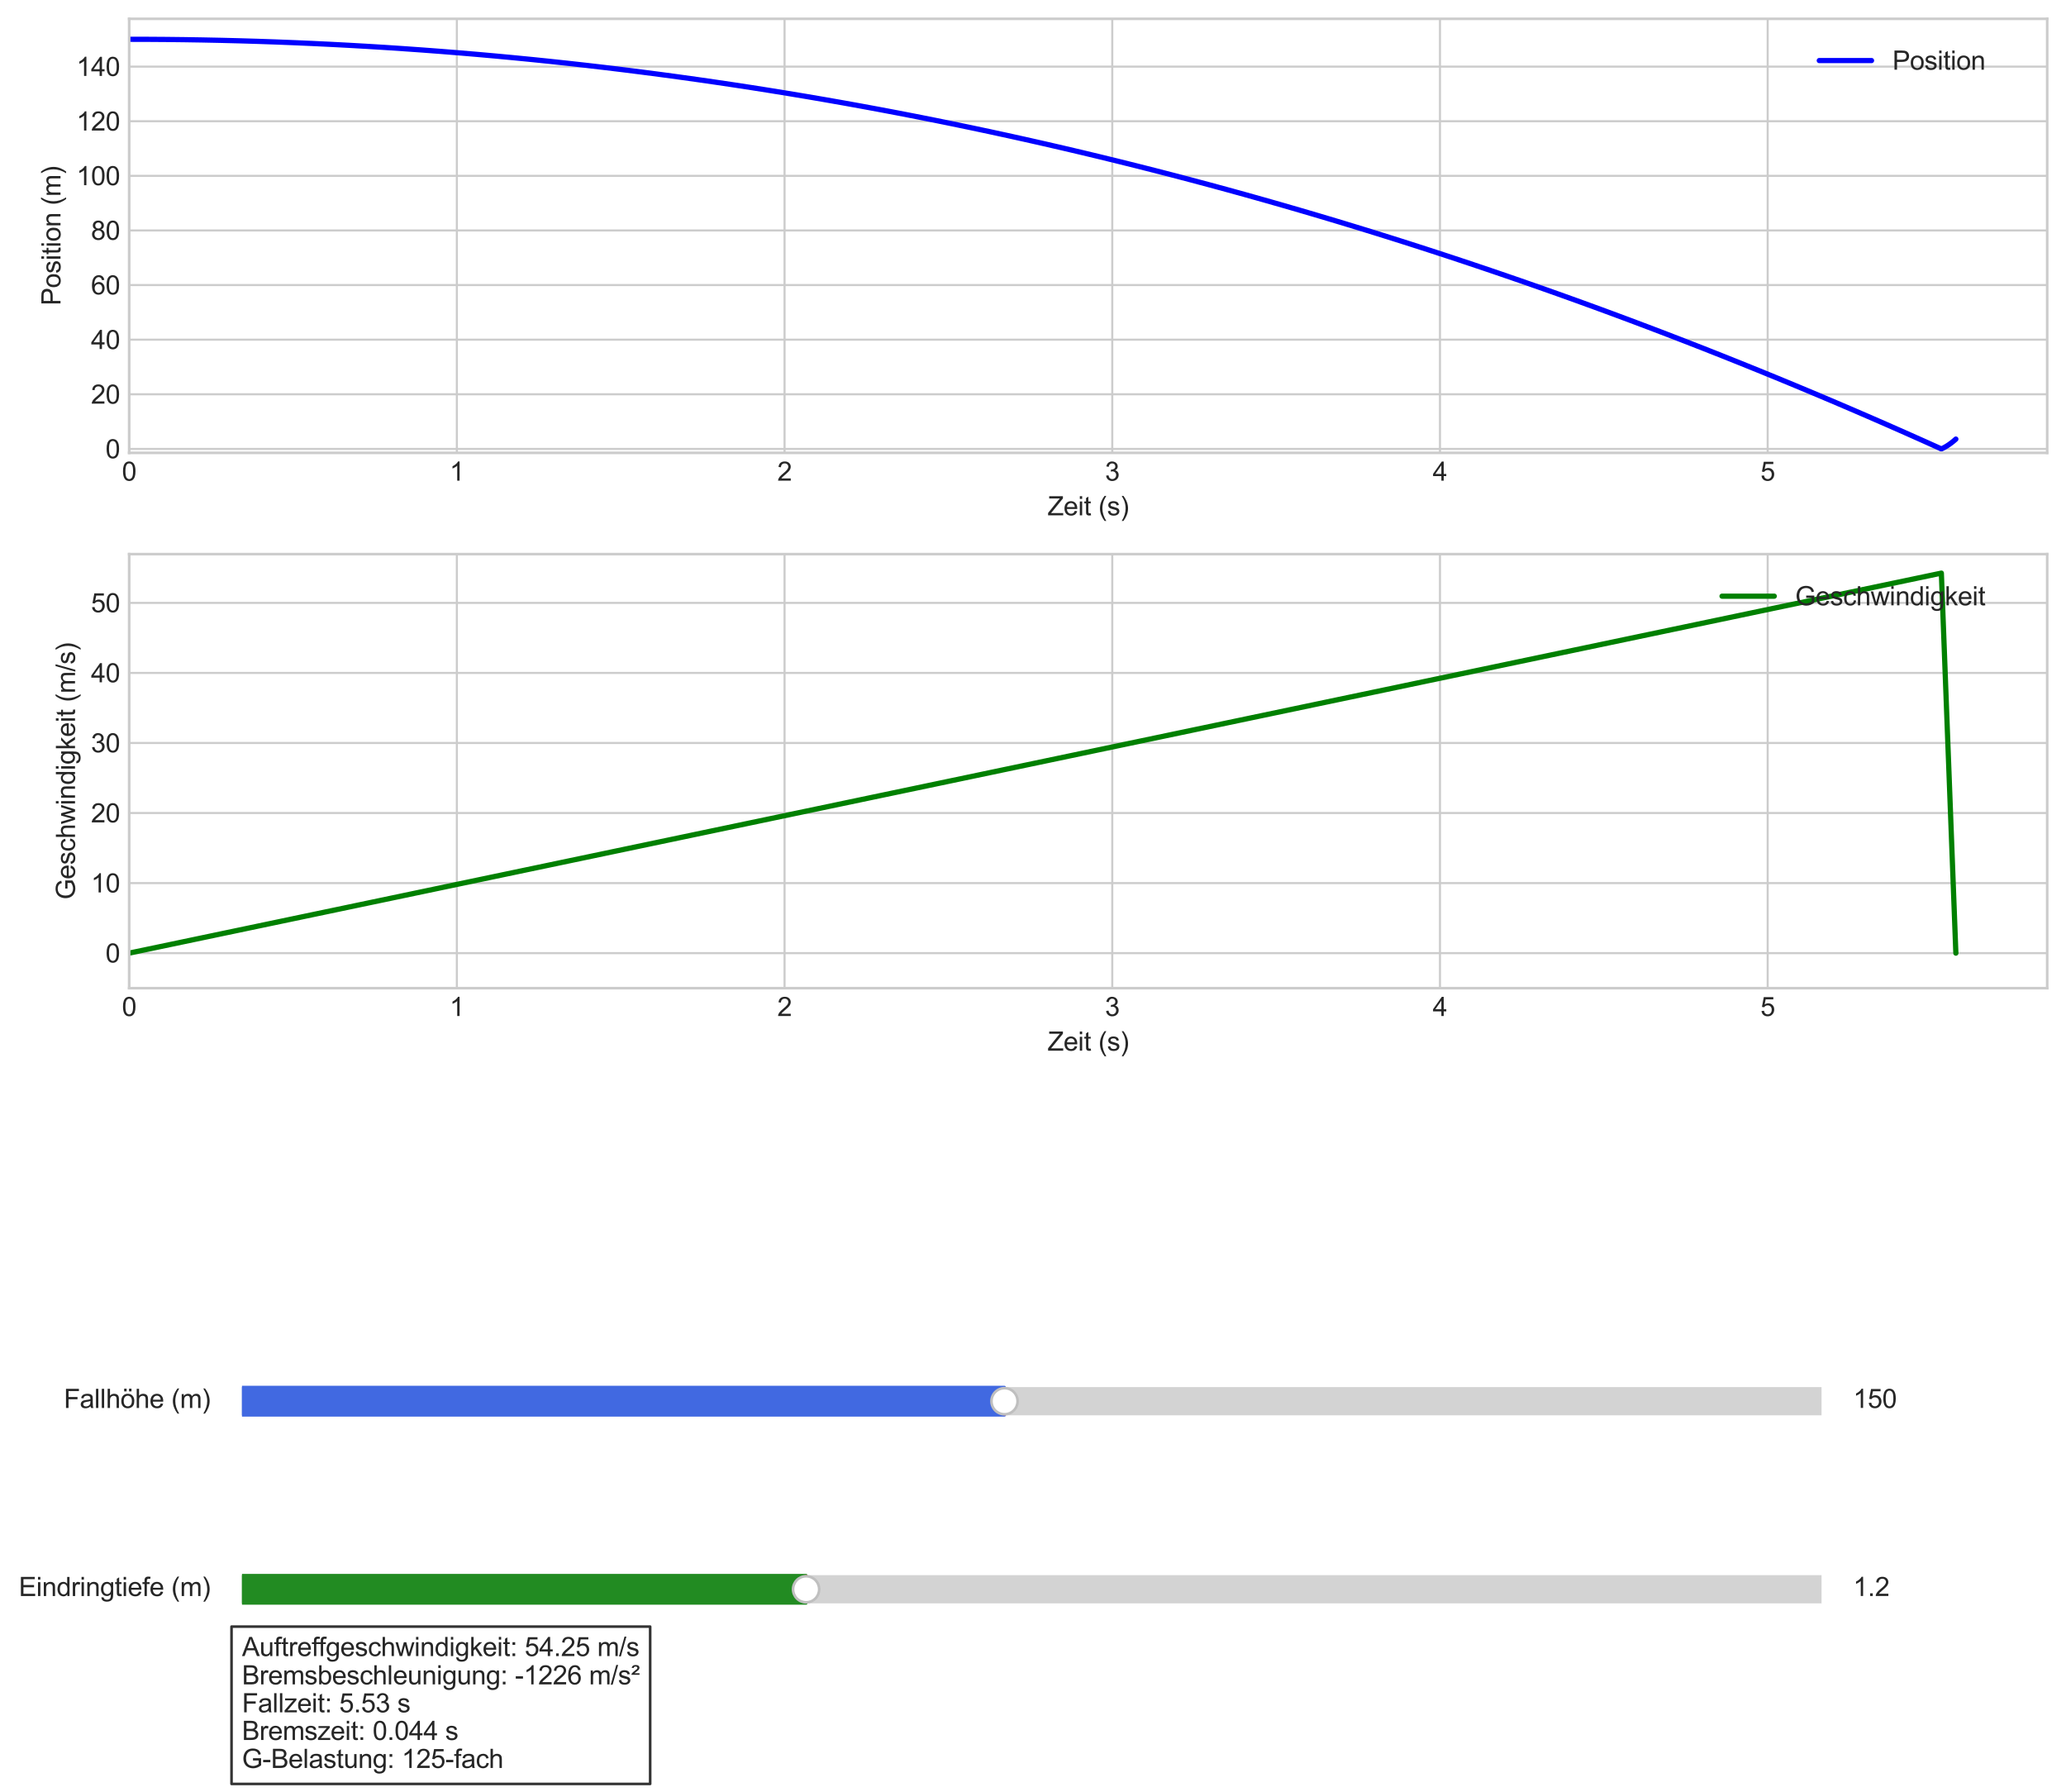 <?xml version="1.0" encoding="utf-8" standalone="no"?>
<!DOCTYPE svg PUBLIC "-//W3C//DTD SVG 1.1//EN"
  "http://www.w3.org/Graphics/SVG/1.1/DTD/svg11.dtd">
<svg xmlns:xlink="http://www.w3.org/1999/xlink" width="791.051pt" height="686.105pt" viewBox="0 0 791.051 686.105" xmlns="http://www.w3.org/2000/svg" version="1.1">
 <defs>
  <style type="text/css">*{stroke-linejoin: round; stroke-linecap: butt}</style>
 </defs>
 <g id="figure_1">
  <g id="patch_1">
   <path d="M 0 686.105 
L 791.051 686.105 
L 791.051 0 
L 0 0 
z
" style="fill: #ffffff"/>
  </g>
  <g id="axes_1">
   <g id="patch_2">
    <path d="M 49.451 173.354 
L 783.851 173.354 
L 783.851 7.2 
L 49.451 7.2 
z
" style="fill: #ffffff"/>
   </g>
   <g id="matplotlib.axis_1">
    <g id="xtick_1">
     <g id="line2d_1">
      <path d="M 49.451 173.354 
L 49.451 7.2 
" clip-path="url(#pafcc45a08a)" style="fill: none; stroke: #cccccc; stroke-width: 0.8; stroke-linecap: round"/>
     </g>
     <g id="line2d_2"/>
     <g id="text_1">
      <!-- 0 -->
      <g style="fill: #262626" transform="translate(46.67 184.012) scale(0.1 -0.1)">
       <defs>
        <path id="ArialMT-30" d="M 266 2259 
Q 266 3072 433 3567 
Q 600 4063 929 4331 
Q 1259 4600 1759 4600 
Q 2128 4600 2406 4451 
Q 2684 4303 2865 4023 
Q 3047 3744 3150 3342 
Q 3253 2941 3253 2259 
Q 3253 1453 3087 958 
Q 2922 463 2592 192 
Q 2263 -78 1759 -78 
Q 1097 -78 719 397 
Q 266 969 266 2259 
z
M 844 2259 
Q 844 1131 1108 757 
Q 1372 384 1759 384 
Q 2147 384 2411 759 
Q 2675 1134 2675 2259 
Q 2675 3391 2411 3762 
Q 2147 4134 1753 4134 
Q 1366 4134 1134 3806 
Q 844 3388 844 2259 
z
" transform="scale(0.016)"/>
       </defs>
       <use xlink:href="#ArialMT-30"/>
      </g>
     </g>
    </g>
    <g id="xtick_2">
     <g id="line2d_3">
      <path d="M 174.926 173.354 
L 174.926 7.2 
" clip-path="url(#pafcc45a08a)" style="fill: none; stroke: #cccccc; stroke-width: 0.8; stroke-linecap: round"/>
     </g>
     <g id="line2d_4"/>
     <g id="text_2">
      <!-- 1 -->
      <g style="fill: #262626" transform="translate(172.145 184.012) scale(0.1 -0.1)">
       <defs>
        <path id="ArialMT-31" d="M 2384 0 
L 1822 0 
L 1822 3584 
Q 1619 3391 1289 3197 
Q 959 3003 697 2906 
L 697 3450 
Q 1169 3672 1522 3987 
Q 1875 4303 2022 4600 
L 2384 4600 
L 2384 0 
z
" transform="scale(0.016)"/>
       </defs>
       <use xlink:href="#ArialMT-31"/>
      </g>
     </g>
    </g>
    <g id="xtick_3">
     <g id="line2d_5">
      <path d="M 300.4 173.354 
L 300.4 7.2 
" clip-path="url(#pafcc45a08a)" style="fill: none; stroke: #cccccc; stroke-width: 0.8; stroke-linecap: round"/>
     </g>
     <g id="line2d_6"/>
     <g id="text_3">
      <!-- 2 -->
      <g style="fill: #262626" transform="translate(297.62 184.012) scale(0.1 -0.1)">
       <defs>
        <path id="ArialMT-32" d="M 3222 541 
L 3222 0 
L 194 0 
Q 188 203 259 391 
Q 375 700 629 1000 
Q 884 1300 1366 1694 
Q 2113 2306 2375 2664 
Q 2638 3022 2638 3341 
Q 2638 3675 2398 3904 
Q 2159 4134 1775 4134 
Q 1369 4134 1125 3890 
Q 881 3647 878 3216 
L 300 3275 
Q 359 3922 746 4261 
Q 1134 4600 1788 4600 
Q 2447 4600 2831 4234 
Q 3216 3869 3216 3328 
Q 3216 3053 3103 2787 
Q 2991 2522 2730 2228 
Q 2469 1934 1863 1422 
Q 1356 997 1212 845 
Q 1069 694 975 541 
L 3222 541 
z
" transform="scale(0.016)"/>
       </defs>
       <use xlink:href="#ArialMT-32"/>
      </g>
     </g>
    </g>
    <g id="xtick_4">
     <g id="line2d_7">
      <path d="M 425.875 173.354 
L 425.875 7.2 
" clip-path="url(#pafcc45a08a)" style="fill: none; stroke: #cccccc; stroke-width: 0.8; stroke-linecap: round"/>
     </g>
     <g id="line2d_8"/>
     <g id="text_4">
      <!-- 3 -->
      <g style="fill: #262626" transform="translate(423.095 184.012) scale(0.1 -0.1)">
       <defs>
        <path id="ArialMT-33" d="M 269 1209 
L 831 1284 
Q 928 806 1161 595 
Q 1394 384 1728 384 
Q 2125 384 2398 659 
Q 2672 934 2672 1341 
Q 2672 1728 2419 1979 
Q 2166 2231 1775 2231 
Q 1616 2231 1378 2169 
L 1441 2663 
Q 1497 2656 1531 2656 
Q 1891 2656 2178 2843 
Q 2466 3031 2466 3422 
Q 2466 3731 2256 3934 
Q 2047 4138 1716 4138 
Q 1388 4138 1169 3931 
Q 950 3725 888 3313 
L 325 3413 
Q 428 3978 793 4289 
Q 1159 4600 1703 4600 
Q 2078 4600 2393 4439 
Q 2709 4278 2876 4000 
Q 3044 3722 3044 3409 
Q 3044 3113 2884 2869 
Q 2725 2625 2413 2481 
Q 2819 2388 3044 2092 
Q 3269 1797 3269 1353 
Q 3269 753 2831 336 
Q 2394 -81 1725 -81 
Q 1122 -81 723 278 
Q 325 638 269 1209 
z
" transform="scale(0.016)"/>
       </defs>
       <use xlink:href="#ArialMT-33"/>
      </g>
     </g>
    </g>
    <g id="xtick_5">
     <g id="line2d_9">
      <path d="M 551.35 173.354 
L 551.35 7.2 
" clip-path="url(#pafcc45a08a)" style="fill: none; stroke: #cccccc; stroke-width: 0.8; stroke-linecap: round"/>
     </g>
     <g id="line2d_10"/>
     <g id="text_5">
      <!-- 4 -->
      <g style="fill: #262626" transform="translate(548.57 184.012) scale(0.1 -0.1)">
       <defs>
        <path id="ArialMT-34" d="M 2069 0 
L 2069 1097 
L 81 1097 
L 81 1613 
L 2172 4581 
L 2631 4581 
L 2631 1613 
L 3250 1613 
L 3250 1097 
L 2631 1097 
L 2631 0 
L 2069 0 
z
M 2069 1613 
L 2069 3678 
L 634 1613 
L 2069 1613 
z
" transform="scale(0.016)"/>
       </defs>
       <use xlink:href="#ArialMT-34"/>
      </g>
     </g>
    </g>
    <g id="xtick_6">
     <g id="line2d_11">
      <path d="M 676.825 173.354 
L 676.825 7.2 
" clip-path="url(#pafcc45a08a)" style="fill: none; stroke: #cccccc; stroke-width: 0.8; stroke-linecap: round"/>
     </g>
     <g id="line2d_12"/>
     <g id="text_6">
      <!-- 5 -->
      <g style="fill: #262626" transform="translate(674.045 184.012) scale(0.1 -0.1)">
       <defs>
        <path id="ArialMT-35" d="M 266 1200 
L 856 1250 
Q 922 819 1161 601 
Q 1400 384 1738 384 
Q 2144 384 2425 690 
Q 2706 997 2706 1503 
Q 2706 1984 2436 2262 
Q 2166 2541 1728 2541 
Q 1456 2541 1237 2417 
Q 1019 2294 894 2097 
L 366 2166 
L 809 4519 
L 3088 4519 
L 3088 3981 
L 1259 3981 
L 1013 2750 
Q 1425 3038 1878 3038 
Q 2478 3038 2890 2622 
Q 3303 2206 3303 1553 
Q 3303 931 2941 478 
Q 2500 -78 1738 -78 
Q 1113 -78 717 272 
Q 322 622 266 1200 
z
" transform="scale(0.016)"/>
       </defs>
       <use xlink:href="#ArialMT-35"/>
      </g>
     </g>
    </g>
    <g id="text_7">
     <!-- Zeit (s) -->
     <g style="fill: #262626" transform="translate(401.098 197.279) scale(0.1 -0.1)">
      <defs>
       <path id="ArialMT-5a" d="M 128 0 
L 128 563 
L 2475 3497 
Q 2725 3809 2950 4041 
L 394 4041 
L 394 4581 
L 3675 4581 
L 3675 4041 
L 1103 863 
L 825 541 
L 3750 541 
L 3750 0 
L 128 0 
z
" transform="scale(0.016)"/>
       <path id="ArialMT-65" d="M 2694 1069 
L 3275 997 
Q 3138 488 2766 206 
Q 2394 -75 1816 -75 
Q 1088 -75 661 373 
Q 234 822 234 1631 
Q 234 2469 665 2931 
Q 1097 3394 1784 3394 
Q 2450 3394 2872 2941 
Q 3294 2488 3294 1666 
Q 3294 1616 3291 1516 
L 816 1516 
Q 847 969 1125 678 
Q 1403 388 1819 388 
Q 2128 388 2347 550 
Q 2566 713 2694 1069 
z
M 847 1978 
L 2700 1978 
Q 2663 2397 2488 2606 
Q 2219 2931 1791 2931 
Q 1403 2931 1139 2672 
Q 875 2413 847 1978 
z
" transform="scale(0.016)"/>
       <path id="ArialMT-69" d="M 425 3934 
L 425 4581 
L 988 4581 
L 988 3934 
L 425 3934 
z
M 425 0 
L 425 3319 
L 988 3319 
L 988 0 
L 425 0 
z
" transform="scale(0.016)"/>
       <path id="ArialMT-74" d="M 1650 503 
L 1731 6 
Q 1494 -44 1306 -44 
Q 1000 -44 831 53 
Q 663 150 594 308 
Q 525 466 525 972 
L 525 2881 
L 113 2881 
L 113 3319 
L 525 3319 
L 525 4141 
L 1084 4478 
L 1084 3319 
L 1650 3319 
L 1650 2881 
L 1084 2881 
L 1084 941 
Q 1084 700 1114 631 
Q 1144 563 1211 522 
Q 1278 481 1403 481 
Q 1497 481 1650 503 
z
" transform="scale(0.016)"/>
       <path id="ArialMT-20" transform="scale(0.016)"/>
       <path id="ArialMT-28" d="M 1497 -1347 
Q 1031 -759 709 28 
Q 388 816 388 1659 
Q 388 2403 628 3084 
Q 909 3875 1497 4659 
L 1900 4659 
Q 1522 4009 1400 3731 
Q 1209 3300 1100 2831 
Q 966 2247 966 1656 
Q 966 153 1900 -1347 
L 1497 -1347 
z
" transform="scale(0.016)"/>
       <path id="ArialMT-73" d="M 197 991 
L 753 1078 
Q 800 744 1014 566 
Q 1228 388 1613 388 
Q 2000 388 2187 545 
Q 2375 703 2375 916 
Q 2375 1106 2209 1216 
Q 2094 1291 1634 1406 
Q 1016 1563 777 1677 
Q 538 1791 414 1992 
Q 291 2194 291 2438 
Q 291 2659 392 2848 
Q 494 3038 669 3163 
Q 800 3259 1026 3326 
Q 1253 3394 1513 3394 
Q 1903 3394 2198 3281 
Q 2494 3169 2634 2976 
Q 2775 2784 2828 2463 
L 2278 2388 
Q 2241 2644 2061 2787 
Q 1881 2931 1553 2931 
Q 1166 2931 1000 2803 
Q 834 2675 834 2503 
Q 834 2394 903 2306 
Q 972 2216 1119 2156 
Q 1203 2125 1616 2013 
Q 2213 1853 2448 1751 
Q 2684 1650 2818 1456 
Q 2953 1263 2953 975 
Q 2953 694 2789 445 
Q 2625 197 2315 61 
Q 2006 -75 1616 -75 
Q 969 -75 630 194 
Q 291 463 197 991 
z
" transform="scale(0.016)"/>
       <path id="ArialMT-29" d="M 791 -1347 
L 388 -1347 
Q 1322 153 1322 1656 
Q 1322 2244 1188 2822 
Q 1081 3291 891 3722 
Q 769 4003 388 4659 
L 791 4659 
Q 1378 3875 1659 3084 
Q 1900 2403 1900 1659 
Q 1900 816 1576 28 
Q 1253 -759 791 -1347 
z
" transform="scale(0.016)"/>
      </defs>
      <use xlink:href="#ArialMT-5a"/>
      <use xlink:href="#ArialMT-65" x="61.084"/>
      <use xlink:href="#ArialMT-69" x="116.699"/>
      <use xlink:href="#ArialMT-74" x="138.916"/>
      <use xlink:href="#ArialMT-20" x="166.699"/>
      <use xlink:href="#ArialMT-28" x="194.482"/>
      <use xlink:href="#ArialMT-73" x="227.783"/>
      <use xlink:href="#ArialMT-29" x="277.783"/>
     </g>
    </g>
   </g>
   <g id="matplotlib.axis_2">
    <g id="ytick_1">
     <g id="line2d_13">
      <path d="M 49.451 171.848 
L 783.851 171.848 
" clip-path="url(#pafcc45a08a)" style="fill: none; stroke: #cccccc; stroke-width: 0.8; stroke-linecap: round"/>
     </g>
     <g id="line2d_14"/>
     <g id="text_8">
      <!-- 0 -->
      <g style="fill: #262626" transform="translate(40.39 175.427) scale(0.1 -0.1)">
       <use xlink:href="#ArialMT-30"/>
      </g>
     </g>
    </g>
    <g id="ytick_2">
     <g id="line2d_15">
      <path d="M 49.451 150.941 
L 783.851 150.941 
" clip-path="url(#pafcc45a08a)" style="fill: none; stroke: #cccccc; stroke-width: 0.8; stroke-linecap: round"/>
     </g>
     <g id="line2d_16"/>
     <g id="text_9">
      <!-- 20 -->
      <g style="fill: #262626" transform="translate(34.829 154.52) scale(0.1 -0.1)">
       <use xlink:href="#ArialMT-32"/>
       <use xlink:href="#ArialMT-30" x="55.615"/>
      </g>
     </g>
    </g>
    <g id="ytick_3">
     <g id="line2d_17">
      <path d="M 49.451 130.033 
L 783.851 130.033 
" clip-path="url(#pafcc45a08a)" style="fill: none; stroke: #cccccc; stroke-width: 0.8; stroke-linecap: round"/>
     </g>
     <g id="line2d_18"/>
     <g id="text_10">
      <!-- 40 -->
      <g style="fill: #262626" transform="translate(34.829 133.612) scale(0.1 -0.1)">
       <use xlink:href="#ArialMT-34"/>
       <use xlink:href="#ArialMT-30" x="55.615"/>
      </g>
     </g>
    </g>
    <g id="ytick_4">
     <g id="line2d_19">
      <path d="M 49.451 109.125 
L 783.851 109.125 
" clip-path="url(#pafcc45a08a)" style="fill: none; stroke: #cccccc; stroke-width: 0.8; stroke-linecap: round"/>
     </g>
     <g id="line2d_20"/>
     <g id="text_11">
      <!-- 60 -->
      <g style="fill: #262626" transform="translate(34.829 112.704) scale(0.1 -0.1)">
       <defs>
        <path id="ArialMT-36" d="M 3184 3459 
L 2625 3416 
Q 2550 3747 2413 3897 
Q 2184 4138 1850 4138 
Q 1581 4138 1378 3988 
Q 1113 3794 959 3422 
Q 806 3050 800 2363 
Q 1003 2672 1297 2822 
Q 1591 2972 1913 2972 
Q 2475 2972 2870 2558 
Q 3266 2144 3266 1488 
Q 3266 1056 3080 686 
Q 2894 316 2569 119 
Q 2244 -78 1831 -78 
Q 1128 -78 684 439 
Q 241 956 241 2144 
Q 241 3472 731 4075 
Q 1159 4600 1884 4600 
Q 2425 4600 2770 4297 
Q 3116 3994 3184 3459 
z
M 888 1484 
Q 888 1194 1011 928 
Q 1134 663 1356 523 
Q 1578 384 1822 384 
Q 2178 384 2434 671 
Q 2691 959 2691 1453 
Q 2691 1928 2437 2201 
Q 2184 2475 1800 2475 
Q 1419 2475 1153 2201 
Q 888 1928 888 1484 
z
" transform="scale(0.016)"/>
       </defs>
       <use xlink:href="#ArialMT-36"/>
       <use xlink:href="#ArialMT-30" x="55.615"/>
      </g>
     </g>
    </g>
    <g id="ytick_5">
     <g id="line2d_21">
      <path d="M 49.451 88.218 
L 783.851 88.218 
" clip-path="url(#pafcc45a08a)" style="fill: none; stroke: #cccccc; stroke-width: 0.8; stroke-linecap: round"/>
     </g>
     <g id="line2d_22"/>
     <g id="text_12">
      <!-- 80 -->
      <g style="fill: #262626" transform="translate(34.829 91.796) scale(0.1 -0.1)">
       <defs>
        <path id="ArialMT-38" d="M 1131 2484 
Q 781 2613 612 2850 
Q 444 3088 444 3419 
Q 444 3919 803 4259 
Q 1163 4600 1759 4600 
Q 2359 4600 2725 4251 
Q 3091 3903 3091 3403 
Q 3091 3084 2923 2848 
Q 2756 2613 2416 2484 
Q 2838 2347 3058 2040 
Q 3278 1734 3278 1309 
Q 3278 722 2862 322 
Q 2447 -78 1769 -78 
Q 1091 -78 675 323 
Q 259 725 259 1325 
Q 259 1772 486 2073 
Q 713 2375 1131 2484 
z
M 1019 3438 
Q 1019 3113 1228 2906 
Q 1438 2700 1772 2700 
Q 2097 2700 2305 2904 
Q 2513 3109 2513 3406 
Q 2513 3716 2298 3927 
Q 2084 4138 1766 4138 
Q 1444 4138 1231 3931 
Q 1019 3725 1019 3438 
z
M 838 1322 
Q 838 1081 952 856 
Q 1066 631 1291 507 
Q 1516 384 1775 384 
Q 2178 384 2440 643 
Q 2703 903 2703 1303 
Q 2703 1709 2433 1975 
Q 2163 2241 1756 2241 
Q 1359 2241 1098 1978 
Q 838 1716 838 1322 
z
" transform="scale(0.016)"/>
       </defs>
       <use xlink:href="#ArialMT-38"/>
       <use xlink:href="#ArialMT-30" x="55.615"/>
      </g>
     </g>
    </g>
    <g id="ytick_6">
     <g id="line2d_23">
      <path d="M 49.451 67.31 
L 783.851 67.31 
" clip-path="url(#pafcc45a08a)" style="fill: none; stroke: #cccccc; stroke-width: 0.8; stroke-linecap: round"/>
     </g>
     <g id="line2d_24"/>
     <g id="text_13">
      <!-- 100 -->
      <g style="fill: #262626" transform="translate(29.268 70.889) scale(0.1 -0.1)">
       <use xlink:href="#ArialMT-31"/>
       <use xlink:href="#ArialMT-30" x="55.615"/>
       <use xlink:href="#ArialMT-30" x="111.23"/>
      </g>
     </g>
    </g>
    <g id="ytick_7">
     <g id="line2d_25">
      <path d="M 49.451 46.402 
L 783.851 46.402 
" clip-path="url(#pafcc45a08a)" style="fill: none; stroke: #cccccc; stroke-width: 0.8; stroke-linecap: round"/>
     </g>
     <g id="line2d_26"/>
     <g id="text_14">
      <!-- 120 -->
      <g style="fill: #262626" transform="translate(29.268 49.981) scale(0.1 -0.1)">
       <use xlink:href="#ArialMT-31"/>
       <use xlink:href="#ArialMT-32" x="55.615"/>
       <use xlink:href="#ArialMT-30" x="111.23"/>
      </g>
     </g>
    </g>
    <g id="ytick_8">
     <g id="line2d_27">
      <path d="M 49.451 25.494 
L 783.851 25.494 
" clip-path="url(#pafcc45a08a)" style="fill: none; stroke: #cccccc; stroke-width: 0.8; stroke-linecap: round"/>
     </g>
     <g id="line2d_28"/>
     <g id="text_15">
      <!-- 140 -->
      <g style="fill: #262626" transform="translate(29.268 29.073) scale(0.1 -0.1)">
       <use xlink:href="#ArialMT-31"/>
       <use xlink:href="#ArialMT-34" x="55.615"/>
       <use xlink:href="#ArialMT-30" x="111.23"/>
      </g>
     </g>
    </g>
    <g id="text_16">
     <!-- Position (m) -->
     <g style="fill: #262626" transform="translate(23.163 116.948) rotate(-90) scale(0.1 -0.1)">
      <defs>
       <path id="ArialMT-50" d="M 494 0 
L 494 4581 
L 2222 4581 
Q 2678 4581 2919 4538 
Q 3256 4481 3484 4323 
Q 3713 4166 3852 3881 
Q 3991 3597 3991 3256 
Q 3991 2672 3619 2267 
Q 3247 1863 2275 1863 
L 1100 1863 
L 1100 0 
L 494 0 
z
M 1100 2403 
L 2284 2403 
Q 2872 2403 3119 2622 
Q 3366 2841 3366 3238 
Q 3366 3525 3220 3729 
Q 3075 3934 2838 4000 
Q 2684 4041 2272 4041 
L 1100 4041 
L 1100 2403 
z
" transform="scale(0.016)"/>
       <path id="ArialMT-6f" d="M 213 1659 
Q 213 2581 725 3025 
Q 1153 3394 1769 3394 
Q 2453 3394 2887 2945 
Q 3322 2497 3322 1706 
Q 3322 1066 3130 698 
Q 2938 331 2570 128 
Q 2203 -75 1769 -75 
Q 1072 -75 642 372 
Q 213 819 213 1659 
z
M 791 1659 
Q 791 1022 1069 705 
Q 1347 388 1769 388 
Q 2188 388 2466 706 
Q 2744 1025 2744 1678 
Q 2744 2294 2464 2611 
Q 2184 2928 1769 2928 
Q 1347 2928 1069 2612 
Q 791 2297 791 1659 
z
" transform="scale(0.016)"/>
       <path id="ArialMT-6e" d="M 422 0 
L 422 3319 
L 928 3319 
L 928 2847 
Q 1294 3394 1984 3394 
Q 2284 3394 2536 3286 
Q 2788 3178 2913 3003 
Q 3038 2828 3088 2588 
Q 3119 2431 3119 2041 
L 3119 0 
L 2556 0 
L 2556 2019 
Q 2556 2363 2490 2533 
Q 2425 2703 2258 2804 
Q 2091 2906 1866 2906 
Q 1506 2906 1245 2678 
Q 984 2450 984 1813 
L 984 0 
L 422 0 
z
" transform="scale(0.016)"/>
       <path id="ArialMT-6d" d="M 422 0 
L 422 3319 
L 925 3319 
L 925 2853 
Q 1081 3097 1340 3245 
Q 1600 3394 1931 3394 
Q 2300 3394 2536 3241 
Q 2772 3088 2869 2813 
Q 3263 3394 3894 3394 
Q 4388 3394 4653 3120 
Q 4919 2847 4919 2278 
L 4919 0 
L 4359 0 
L 4359 2091 
Q 4359 2428 4304 2576 
Q 4250 2725 4106 2815 
Q 3963 2906 3769 2906 
Q 3419 2906 3187 2673 
Q 2956 2441 2956 1928 
L 2956 0 
L 2394 0 
L 2394 2156 
Q 2394 2531 2256 2718 
Q 2119 2906 1806 2906 
Q 1569 2906 1367 2781 
Q 1166 2656 1075 2415 
Q 984 2175 984 1722 
L 984 0 
L 422 0 
z
" transform="scale(0.016)"/>
      </defs>
      <use xlink:href="#ArialMT-50"/>
      <use xlink:href="#ArialMT-6f" x="66.699"/>
      <use xlink:href="#ArialMT-73" x="122.314"/>
      <use xlink:href="#ArialMT-69" x="172.314"/>
      <use xlink:href="#ArialMT-74" x="194.531"/>
      <use xlink:href="#ArialMT-69" x="222.314"/>
      <use xlink:href="#ArialMT-6f" x="244.531"/>
      <use xlink:href="#ArialMT-6e" x="300.146"/>
      <use xlink:href="#ArialMT-20" x="355.762"/>
      <use xlink:href="#ArialMT-28" x="383.545"/>
      <use xlink:href="#ArialMT-6d" x="416.846"/>
      <use xlink:href="#ArialMT-29" x="500.146"/>
     </g>
    </g>
   </g>
   <g id="line2d_29">
    <path d="M 49.451 15.04 
L 56.46 15.056 
L 63.468 15.104 
L 70.477 15.184 
L 77.486 15.296 
L 84.495 15.44 
L 91.504 15.616 
L 98.513 15.824 
L 105.522 16.064 
L 112.53 16.336 
L 119.539 16.64 
L 126.548 16.976 
L 133.557 17.344 
L 140.566 17.744 
L 147.575 18.176 
L 154.584 18.64 
L 161.593 19.136 
L 168.601 19.664 
L 175.61 20.224 
L 182.619 20.816 
L 189.628 21.44 
L 196.637 22.096 
L 203.646 22.784 
L 210.655 23.504 
L 217.663 24.256 
L 224.672 25.04 
L 231.681 25.856 
L 238.69 26.704 
L 245.699 27.584 
L 252.708 28.496 
L 259.717 29.44 
L 266.725 30.416 
L 273.734 31.424 
L 280.743 32.464 
L 287.752 33.535 
L 294.761 34.639 
L 301.77 35.775 
L 308.779 36.943 
L 315.788 38.143 
L 322.796 39.375 
L 329.805 40.639 
L 336.814 41.935 
L 343.823 43.263 
L 350.832 44.623 
L 357.841 46.015 
L 364.85 47.439 
L 371.858 48.895 
L 378.867 50.383 
L 385.876 51.903 
L 392.885 53.454 
L 399.894 55.038 
L 406.903 56.654 
L 413.912 58.302 
L 420.92 59.982 
L 427.929 61.694 
L 434.938 63.438 
L 441.947 65.214 
L 448.956 67.022 
L 455.965 68.862 
L 462.974 70.734 
L 469.983 72.637 
L 476.991 74.573 
L 484 76.541 
L 491.009 78.541 
L 498.018 80.573 
L 505.027 82.637 
L 512.036 84.733 
L 519.045 86.861 
L 526.053 89.021 
L 533.062 91.213 
L 540.071 93.436 
L 547.08 95.692 
L 554.089 97.98 
L 561.098 100.3 
L 568.107 102.652 
L 575.115 105.036 
L 582.124 107.452 
L 589.133 109.9 
L 596.142 112.379 
L 603.151 114.891 
L 610.16 117.435 
L 617.169 120.011 
L 624.178 122.619 
L 631.186 125.259 
L 638.195 127.931 
L 645.204 130.635 
L 652.213 133.37 
L 659.222 136.138 
L 666.231 138.938 
L 673.24 141.77 
L 680.248 144.634 
L 687.257 147.53 
L 694.266 150.458 
L 701.275 153.417 
L 708.284 156.409 
L 715.293 159.433 
L 722.302 162.489 
L 729.311 165.577 
L 736.319 168.697 
L 743.328 171.848 
L 743.328 171.848 
L 743.56 171.742 
L 743.791 171.631 
L 744.022 171.515 
L 744.253 171.395 
L 744.485 171.271 
L 744.716 171.143 
L 744.947 171.01 
L 745.179 170.873 
L 745.41 170.731 
L 745.641 170.585 
L 745.872 170.435 
L 746.104 170.28 
L 746.335 170.121 
L 746.566 169.958 
L 746.798 169.79 
L 747.029 169.618 
L 747.26 169.442 
L 747.492 169.261 
L 747.723 169.076 
L 747.954 168.887 
L 748.185 168.693 
L 748.417 168.495 
L 748.648 168.292 
L 748.879 168.085 
" clip-path="url(#pafcc45a08a)" style="fill: none; stroke: #0000ff; stroke-width: 2; stroke-linecap: round"/>
   </g>
   <g id="patch_3">
    <path d="M 49.451 173.354 
L 49.451 7.2 
" style="fill: none; stroke: #cccccc; stroke-linejoin: miter; stroke-linecap: square"/>
   </g>
   <g id="patch_4">
    <path d="M 783.851 173.354 
L 783.851 7.2 
" style="fill: none; stroke: #cccccc; stroke-linejoin: miter; stroke-linecap: square"/>
   </g>
   <g id="patch_5">
    <path d="M 49.451 173.354 
L 783.851 173.354 
" style="fill: none; stroke: #cccccc; stroke-linejoin: miter; stroke-linecap: square"/>
   </g>
   <g id="patch_6">
    <path d="M 49.451 7.2 
L 783.851 7.2 
" style="fill: none; stroke: #cccccc; stroke-linejoin: miter; stroke-linecap: square"/>
   </g>
   <g id="legend_1">
    <g id="line2d_30">
     <path d="M 696.588 23.181 
L 706.588 23.181 
L 716.588 23.181 
" style="fill: none; stroke: #0000ff; stroke-width: 2; stroke-linecap: round"/>
    </g>
    <g id="text_17">
     <!-- Position -->
     <g style="fill: #262626" transform="translate(724.588 26.681) scale(0.1 -0.1)">
      <use xlink:href="#ArialMT-50"/>
      <use xlink:href="#ArialMT-6f" x="66.699"/>
      <use xlink:href="#ArialMT-73" x="122.314"/>
      <use xlink:href="#ArialMT-69" x="172.314"/>
      <use xlink:href="#ArialMT-74" x="194.531"/>
      <use xlink:href="#ArialMT-69" x="222.314"/>
      <use xlink:href="#ArialMT-6f" x="244.531"/>
      <use xlink:href="#ArialMT-6e" x="300.146"/>
     </g>
    </g>
   </g>
  </g>
  <g id="axes_2">
   <g id="patch_7">
    <path d="M 49.451 378.277 
L 783.851 378.277 
L 783.851 212.123 
L 49.451 212.123 
z
" style="fill: #ffffff"/>
   </g>
   <g id="matplotlib.axis_3">
    <g id="xtick_7">
     <g id="line2d_31">
      <path d="M 49.451 378.277 
L 49.451 212.123 
" clip-path="url(#p9e6e5aaace)" style="fill: none; stroke: #cccccc; stroke-width: 0.8; stroke-linecap: round"/>
     </g>
     <g id="line2d_32"/>
     <g id="text_18">
      <!-- 0 -->
      <g style="fill: #262626" transform="translate(46.67 388.935) scale(0.1 -0.1)">
       <use xlink:href="#ArialMT-30"/>
      </g>
     </g>
    </g>
    <g id="xtick_8">
     <g id="line2d_33">
      <path d="M 174.926 378.277 
L 174.926 212.123 
" clip-path="url(#p9e6e5aaace)" style="fill: none; stroke: #cccccc; stroke-width: 0.8; stroke-linecap: round"/>
     </g>
     <g id="line2d_34"/>
     <g id="text_19">
      <!-- 1 -->
      <g style="fill: #262626" transform="translate(172.145 388.935) scale(0.1 -0.1)">
       <use xlink:href="#ArialMT-31"/>
      </g>
     </g>
    </g>
    <g id="xtick_9">
     <g id="line2d_35">
      <path d="M 300.4 378.277 
L 300.4 212.123 
" clip-path="url(#p9e6e5aaace)" style="fill: none; stroke: #cccccc; stroke-width: 0.8; stroke-linecap: round"/>
     </g>
     <g id="line2d_36"/>
     <g id="text_20">
      <!-- 2 -->
      <g style="fill: #262626" transform="translate(297.62 388.935) scale(0.1 -0.1)">
       <use xlink:href="#ArialMT-32"/>
      </g>
     </g>
    </g>
    <g id="xtick_10">
     <g id="line2d_37">
      <path d="M 425.875 378.277 
L 425.875 212.123 
" clip-path="url(#p9e6e5aaace)" style="fill: none; stroke: #cccccc; stroke-width: 0.8; stroke-linecap: round"/>
     </g>
     <g id="line2d_38"/>
     <g id="text_21">
      <!-- 3 -->
      <g style="fill: #262626" transform="translate(423.095 388.935) scale(0.1 -0.1)">
       <use xlink:href="#ArialMT-33"/>
      </g>
     </g>
    </g>
    <g id="xtick_11">
     <g id="line2d_39">
      <path d="M 551.35 378.277 
L 551.35 212.123 
" clip-path="url(#p9e6e5aaace)" style="fill: none; stroke: #cccccc; stroke-width: 0.8; stroke-linecap: round"/>
     </g>
     <g id="line2d_40"/>
     <g id="text_22">
      <!-- 4 -->
      <g style="fill: #262626" transform="translate(548.57 388.935) scale(0.1 -0.1)">
       <use xlink:href="#ArialMT-34"/>
      </g>
     </g>
    </g>
    <g id="xtick_12">
     <g id="line2d_41">
      <path d="M 676.825 378.277 
L 676.825 212.123 
" clip-path="url(#p9e6e5aaace)" style="fill: none; stroke: #cccccc; stroke-width: 0.8; stroke-linecap: round"/>
     </g>
     <g id="line2d_42"/>
     <g id="text_23">
      <!-- 5 -->
      <g style="fill: #262626" transform="translate(674.045 388.935) scale(0.1 -0.1)">
       <use xlink:href="#ArialMT-35"/>
      </g>
     </g>
    </g>
    <g id="text_24">
     <!-- Zeit (s) -->
     <g style="fill: #262626" transform="translate(401.098 402.202) scale(0.1 -0.1)">
      <use xlink:href="#ArialMT-5a"/>
      <use xlink:href="#ArialMT-65" x="61.084"/>
      <use xlink:href="#ArialMT-69" x="116.699"/>
      <use xlink:href="#ArialMT-74" x="138.916"/>
      <use xlink:href="#ArialMT-20" x="166.699"/>
      <use xlink:href="#ArialMT-28" x="194.482"/>
      <use xlink:href="#ArialMT-73" x="227.783"/>
      <use xlink:href="#ArialMT-29" x="277.783"/>
     </g>
    </g>
   </g>
   <g id="matplotlib.axis_4">
    <g id="ytick_9">
     <g id="line2d_43">
      <path d="M 49.451 364.869 
L 783.851 364.869 
" clip-path="url(#p9e6e5aaace)" style="fill: none; stroke: #cccccc; stroke-width: 0.8; stroke-linecap: round"/>
     </g>
     <g id="line2d_44"/>
     <g id="text_25">
      <!-- 0 -->
      <g style="fill: #262626" transform="translate(40.39 368.448) scale(0.1 -0.1)">
       <use xlink:href="#ArialMT-30"/>
      </g>
     </g>
    </g>
    <g id="ytick_10">
     <g id="line2d_45">
      <path d="M 49.451 338.054 
L 783.851 338.054 
" clip-path="url(#p9e6e5aaace)" style="fill: none; stroke: #cccccc; stroke-width: 0.8; stroke-linecap: round"/>
     </g>
     <g id="line2d_46"/>
     <g id="text_26">
      <!-- 10 -->
      <g style="fill: #262626" transform="translate(34.829 341.633) scale(0.1 -0.1)">
       <use xlink:href="#ArialMT-31"/>
       <use xlink:href="#ArialMT-30" x="55.615"/>
      </g>
     </g>
    </g>
    <g id="ytick_11">
     <g id="line2d_47">
      <path d="M 49.451 311.238 
L 783.851 311.238 
" clip-path="url(#p9e6e5aaace)" style="fill: none; stroke: #cccccc; stroke-width: 0.8; stroke-linecap: round"/>
     </g>
     <g id="line2d_48"/>
     <g id="text_27">
      <!-- 20 -->
      <g style="fill: #262626" transform="translate(34.829 314.817) scale(0.1 -0.1)">
       <use xlink:href="#ArialMT-32"/>
       <use xlink:href="#ArialMT-30" x="55.615"/>
      </g>
     </g>
    </g>
    <g id="ytick_12">
     <g id="line2d_49">
      <path d="M 49.451 284.423 
L 783.851 284.423 
" clip-path="url(#p9e6e5aaace)" style="fill: none; stroke: #cccccc; stroke-width: 0.8; stroke-linecap: round"/>
     </g>
     <g id="line2d_50"/>
     <g id="text_28">
      <!-- 30 -->
      <g style="fill: #262626" transform="translate(34.829 288.002) scale(0.1 -0.1)">
       <use xlink:href="#ArialMT-33"/>
       <use xlink:href="#ArialMT-30" x="55.615"/>
      </g>
     </g>
    </g>
    <g id="ytick_13">
     <g id="line2d_51">
      <path d="M 49.451 257.607 
L 783.851 257.607 
" clip-path="url(#p9e6e5aaace)" style="fill: none; stroke: #cccccc; stroke-width: 0.8; stroke-linecap: round"/>
     </g>
     <g id="line2d_52"/>
     <g id="text_29">
      <!-- 40 -->
      <g style="fill: #262626" transform="translate(34.829 261.186) scale(0.1 -0.1)">
       <use xlink:href="#ArialMT-34"/>
       <use xlink:href="#ArialMT-30" x="55.615"/>
      </g>
     </g>
    </g>
    <g id="ytick_14">
     <g id="line2d_53">
      <path d="M 49.451 230.792 
L 783.851 230.792 
" clip-path="url(#p9e6e5aaace)" style="fill: none; stroke: #cccccc; stroke-width: 0.8; stroke-linecap: round"/>
     </g>
     <g id="line2d_54"/>
     <g id="text_30">
      <!-- 50 -->
      <g style="fill: #262626" transform="translate(34.829 234.371) scale(0.1 -0.1)">
       <use xlink:href="#ArialMT-35"/>
       <use xlink:href="#ArialMT-30" x="55.615"/>
      </g>
     </g>
    </g>
    <g id="text_31">
     <!-- Geschwindigkeit (m/s) -->
     <g style="fill: #262626" transform="translate(28.724 344.377) rotate(-90) scale(0.1 -0.1)">
      <defs>
       <path id="ArialMT-47" d="M 2638 1797 
L 2638 2334 
L 4578 2338 
L 4578 638 
Q 4131 281 3656 101 
Q 3181 -78 2681 -78 
Q 2006 -78 1454 211 
Q 903 500 622 1047 
Q 341 1594 341 2269 
Q 341 2938 620 3517 
Q 900 4097 1425 4378 
Q 1950 4659 2634 4659 
Q 3131 4659 3532 4498 
Q 3934 4338 4162 4050 
Q 4391 3763 4509 3300 
L 3963 3150 
Q 3859 3500 3706 3700 
Q 3553 3900 3268 4020 
Q 2984 4141 2638 4141 
Q 2222 4141 1919 4014 
Q 1616 3888 1430 3681 
Q 1244 3475 1141 3228 
Q 966 2803 966 2306 
Q 966 1694 1177 1281 
Q 1388 869 1791 669 
Q 2194 469 2647 469 
Q 3041 469 3416 620 
Q 3791 772 3984 944 
L 3984 1797 
L 2638 1797 
z
" transform="scale(0.016)"/>
       <path id="ArialMT-63" d="M 2588 1216 
L 3141 1144 
Q 3050 572 2676 248 
Q 2303 -75 1759 -75 
Q 1078 -75 664 370 
Q 250 816 250 1647 
Q 250 2184 428 2587 
Q 606 2991 970 3192 
Q 1334 3394 1763 3394 
Q 2303 3394 2647 3120 
Q 2991 2847 3088 2344 
L 2541 2259 
Q 2463 2594 2264 2762 
Q 2066 2931 1784 2931 
Q 1359 2931 1093 2626 
Q 828 2322 828 1663 
Q 828 994 1084 691 
Q 1341 388 1753 388 
Q 2084 388 2306 591 
Q 2528 794 2588 1216 
z
" transform="scale(0.016)"/>
       <path id="ArialMT-68" d="M 422 0 
L 422 4581 
L 984 4581 
L 984 2938 
Q 1378 3394 1978 3394 
Q 2347 3394 2619 3248 
Q 2891 3103 3008 2847 
Q 3125 2591 3125 2103 
L 3125 0 
L 2563 0 
L 2563 2103 
Q 2563 2525 2380 2717 
Q 2197 2909 1863 2909 
Q 1613 2909 1392 2779 
Q 1172 2650 1078 2428 
Q 984 2206 984 1816 
L 984 0 
L 422 0 
z
" transform="scale(0.016)"/>
       <path id="ArialMT-77" d="M 1034 0 
L 19 3319 
L 600 3319 
L 1128 1403 
L 1325 691 
Q 1338 744 1497 1375 
L 2025 3319 
L 2603 3319 
L 3100 1394 
L 3266 759 
L 3456 1400 
L 4025 3319 
L 4572 3319 
L 3534 0 
L 2950 0 
L 2422 1988 
L 2294 2553 
L 1622 0 
L 1034 0 
z
" transform="scale(0.016)"/>
       <path id="ArialMT-64" d="M 2575 0 
L 2575 419 
Q 2259 -75 1647 -75 
Q 1250 -75 917 144 
Q 584 363 401 755 
Q 219 1147 219 1656 
Q 219 2153 384 2558 
Q 550 2963 881 3178 
Q 1213 3394 1622 3394 
Q 1922 3394 2156 3267 
Q 2391 3141 2538 2938 
L 2538 4581 
L 3097 4581 
L 3097 0 
L 2575 0 
z
M 797 1656 
Q 797 1019 1065 703 
Q 1334 388 1700 388 
Q 2069 388 2326 689 
Q 2584 991 2584 1609 
Q 2584 2291 2321 2609 
Q 2059 2928 1675 2928 
Q 1300 2928 1048 2622 
Q 797 2316 797 1656 
z
" transform="scale(0.016)"/>
       <path id="ArialMT-67" d="M 319 -275 
L 866 -356 
Q 900 -609 1056 -725 
Q 1266 -881 1628 -881 
Q 2019 -881 2231 -725 
Q 2444 -569 2519 -288 
Q 2563 -116 2559 434 
Q 2191 0 1641 0 
Q 956 0 581 494 
Q 206 988 206 1678 
Q 206 2153 378 2554 
Q 550 2956 876 3175 
Q 1203 3394 1644 3394 
Q 2231 3394 2613 2919 
L 2613 3319 
L 3131 3319 
L 3131 450 
Q 3131 -325 2973 -648 
Q 2816 -972 2473 -1159 
Q 2131 -1347 1631 -1347 
Q 1038 -1347 672 -1080 
Q 306 -813 319 -275 
z
M 784 1719 
Q 784 1066 1043 766 
Q 1303 466 1694 466 
Q 2081 466 2343 764 
Q 2606 1063 2606 1700 
Q 2606 2309 2336 2618 
Q 2066 2928 1684 2928 
Q 1309 2928 1046 2623 
Q 784 2319 784 1719 
z
" transform="scale(0.016)"/>
       <path id="ArialMT-6b" d="M 425 0 
L 425 4581 
L 988 4581 
L 988 1969 
L 2319 3319 
L 3047 3319 
L 1778 2088 
L 3175 0 
L 2481 0 
L 1384 1697 
L 988 1316 
L 988 0 
L 425 0 
z
" transform="scale(0.016)"/>
       <path id="ArialMT-2f" d="M 0 -78 
L 1328 4659 
L 1778 4659 
L 453 -78 
L 0 -78 
z
" transform="scale(0.016)"/>
      </defs>
      <use xlink:href="#ArialMT-47"/>
      <use xlink:href="#ArialMT-65" x="77.783"/>
      <use xlink:href="#ArialMT-73" x="133.398"/>
      <use xlink:href="#ArialMT-63" x="183.398"/>
      <use xlink:href="#ArialMT-68" x="233.398"/>
      <use xlink:href="#ArialMT-77" x="289.014"/>
      <use xlink:href="#ArialMT-69" x="361.23"/>
      <use xlink:href="#ArialMT-6e" x="383.447"/>
      <use xlink:href="#ArialMT-64" x="439.062"/>
      <use xlink:href="#ArialMT-69" x="494.678"/>
      <use xlink:href="#ArialMT-67" x="516.895"/>
      <use xlink:href="#ArialMT-6b" x="572.51"/>
      <use xlink:href="#ArialMT-65" x="622.51"/>
      <use xlink:href="#ArialMT-69" x="678.125"/>
      <use xlink:href="#ArialMT-74" x="700.342"/>
      <use xlink:href="#ArialMT-20" x="728.125"/>
      <use xlink:href="#ArialMT-28" x="755.908"/>
      <use xlink:href="#ArialMT-6d" x="789.209"/>
      <use xlink:href="#ArialMT-2f" x="872.51"/>
      <use xlink:href="#ArialMT-73" x="900.293"/>
      <use xlink:href="#ArialMT-29" x="950.293"/>
     </g>
    </g>
   </g>
   <g id="line2d_55">
    <path d="M 49.451 364.869 
L 56.46 363.4 
L 63.468 361.93 
L 70.477 360.461 
L 77.486 358.992 
L 84.495 357.522 
L 91.504 356.053 
L 98.513 354.583 
L 105.522 353.114 
L 112.53 351.644 
L 119.539 350.175 
L 126.548 348.706 
L 133.557 347.236 
L 140.566 345.767 
L 147.575 344.297 
L 154.584 342.828 
L 161.593 341.358 
L 168.601 339.889 
L 175.61 338.42 
L 182.619 336.95 
L 189.628 335.481 
L 196.637 334.011 
L 203.646 332.542 
L 210.655 331.073 
L 217.663 329.603 
L 224.672 328.134 
L 231.681 326.664 
L 238.69 325.195 
L 245.699 323.725 
L 252.708 322.256 
L 259.717 320.787 
L 266.725 319.317 
L 273.734 317.848 
L 280.743 316.378 
L 287.752 314.909 
L 294.761 313.44 
L 301.77 311.97 
L 308.779 310.501 
L 315.788 309.031 
L 322.796 307.562 
L 329.805 306.092 
L 336.814 304.623 
L 343.823 303.154 
L 350.832 301.684 
L 357.841 300.215 
L 364.85 298.745 
L 371.858 297.276 
L 378.867 295.806 
L 385.876 294.337 
L 392.885 292.868 
L 399.894 291.398 
L 406.903 289.929 
L 413.912 288.459 
L 420.92 286.99 
L 427.929 285.521 
L 434.938 284.051 
L 441.947 282.582 
L 448.956 281.112 
L 455.965 279.643 
L 462.974 278.173 
L 469.983 276.704 
L 476.991 275.235 
L 484 273.765 
L 491.009 272.296 
L 498.018 270.826 
L 505.027 269.357 
L 512.036 267.888 
L 519.045 266.418 
L 526.053 264.949 
L 533.062 263.479 
L 540.071 262.01 
L 547.08 260.54 
L 554.089 259.071 
L 561.098 257.602 
L 568.107 256.132 
L 575.115 254.663 
L 582.124 253.193 
L 589.133 251.724 
L 596.142 250.254 
L 603.151 248.785 
L 610.16 247.316 
L 617.169 245.846 
L 624.178 244.377 
L 631.186 242.907 
L 638.195 241.438 
L 645.204 239.969 
L 652.213 238.499 
L 659.222 237.03 
L 666.231 235.56 
L 673.24 234.091 
L 680.248 232.621 
L 687.257 231.152 
L 694.266 229.683 
L 701.275 228.213 
L 708.284 226.744 
L 715.293 225.274 
L 722.302 223.805 
L 729.311 222.336 
L 736.319 220.866 
L 743.328 219.397 
L 743.328 219.397 
L 743.56 225.458 
L 743.791 231.519 
L 744.022 237.581 
L 744.253 243.642 
L 744.485 249.703 
L 744.716 255.765 
L 744.947 261.826 
L 745.179 267.888 
L 745.41 273.949 
L 745.641 280.01 
L 745.872 286.072 
L 746.104 292.133 
L 746.335 298.194 
L 746.566 304.256 
L 746.798 310.317 
L 747.029 316.378 
L 747.26 322.44 
L 747.492 328.501 
L 747.723 334.562 
L 747.954 340.624 
L 748.185 346.685 
L 748.417 352.746 
L 748.648 358.808 
L 748.879 364.869 
" clip-path="url(#p9e6e5aaace)" style="fill: none; stroke: #008000; stroke-width: 2; stroke-linecap: round"/>
   </g>
   <g id="patch_8">
    <path d="M 49.451 378.277 
L 49.451 212.123 
" style="fill: none; stroke: #cccccc; stroke-linejoin: miter; stroke-linecap: square"/>
   </g>
   <g id="patch_9">
    <path d="M 783.851 378.277 
L 783.851 212.123 
" style="fill: none; stroke: #cccccc; stroke-linejoin: miter; stroke-linecap: square"/>
   </g>
   <g id="patch_10">
    <path d="M 49.451 378.277 
L 783.851 378.277 
" style="fill: none; stroke: #cccccc; stroke-linejoin: miter; stroke-linecap: square"/>
   </g>
   <g id="patch_11">
    <path d="M 49.451 212.123 
L 783.851 212.123 
" style="fill: none; stroke: #cccccc; stroke-linejoin: miter; stroke-linecap: square"/>
   </g>
   <g id="legend_2">
    <g id="line2d_56">
     <path d="M 659.353 228.226 
L 669.353 228.226 
L 679.353 228.226 
" style="fill: none; stroke: #008000; stroke-width: 2; stroke-linecap: round"/>
    </g>
    <g id="text_32">
     <!-- Geschwindigkeit -->
     <g style="fill: #262626" transform="translate(687.353 231.726) scale(0.1 -0.1)">
      <use xlink:href="#ArialMT-47"/>
      <use xlink:href="#ArialMT-65" x="77.783"/>
      <use xlink:href="#ArialMT-73" x="133.398"/>
      <use xlink:href="#ArialMT-63" x="183.398"/>
      <use xlink:href="#ArialMT-68" x="233.398"/>
      <use xlink:href="#ArialMT-77" x="289.014"/>
      <use xlink:href="#ArialMT-69" x="361.23"/>
      <use xlink:href="#ArialMT-6e" x="383.447"/>
      <use xlink:href="#ArialMT-64" x="439.062"/>
      <use xlink:href="#ArialMT-69" x="494.678"/>
      <use xlink:href="#ArialMT-67" x="516.895"/>
      <use xlink:href="#ArialMT-6b" x="572.51"/>
      <use xlink:href="#ArialMT-65" x="622.51"/>
      <use xlink:href="#ArialMT-69" x="678.125"/>
      <use xlink:href="#ArialMT-74" x="700.342"/>
     </g>
    </g>
   </g>
  </g>
  <g id="axes_3">
   <g id="patch_12">
    <path d="M 92.651 541.8 
L 697.451 541.8 
L 697.451 531 
L 92.651 531 
z
" clip-path="url(#p61634d358b)" style="fill: #d3d3d3"/>
   </g>
   <g id="patch_13">
    <path d="M 92.651 541.8 
L 384.623 541.8 
L 384.623 531 
L 92.651 531 
z
" clip-path="url(#p61634d358b)" style="fill: #4169e1; stroke: #4169e1; stroke-linejoin: miter"/>
   </g>
   <g id="line2d_57">
    <path d="M 384.623 547.2 
L 384.623 525.6 
" clip-path="url(#p24da6a19db)" style="fill: none; stroke: #ff0000; stroke-linecap: round"/>
   </g>
   <g id="line2d_58">
    <defs>
     <path id="m46e167cf2c" d="M 0 5 
C 1.326 5 2.598 4.473 3.536 3.536 
C 4.473 2.598 5 1.326 5 0 
C 5 -1.326 4.473 -2.598 3.536 -3.536 
C 2.598 -4.473 1.326 -5 0 -5 
C -1.326 -5 -2.598 -4.473 -3.536 -3.536 
C -4.473 -2.598 -5 -1.326 -5 0 
C -5 1.326 -4.473 2.598 -3.536 3.536 
C -2.598 4.473 -1.326 5 0 5 
z
" style="stroke: #bfbfbf"/>
    </defs>
    <g>
     <use xlink:href="#m46e167cf2c" x="384.623" y="536.4" style="fill: #ffffff; stroke: #bfbfbf"/>
    </g>
   </g>
   <g id="text_33">
    <!-- Fallhöhe (m) -->
    <g style="fill: #262626" transform="translate(24.431 538.987) scale(0.1 -0.1)">
     <defs>
      <path id="ArialMT-46" d="M 525 0 
L 525 4581 
L 3616 4581 
L 3616 4041 
L 1131 4041 
L 1131 2622 
L 3281 2622 
L 3281 2081 
L 1131 2081 
L 1131 0 
L 525 0 
z
" transform="scale(0.016)"/>
      <path id="ArialMT-61" d="M 2588 409 
Q 2275 144 1986 34 
Q 1697 -75 1366 -75 
Q 819 -75 525 192 
Q 231 459 231 875 
Q 231 1119 342 1320 
Q 453 1522 633 1644 
Q 813 1766 1038 1828 
Q 1203 1872 1538 1913 
Q 2219 1994 2541 2106 
Q 2544 2222 2544 2253 
Q 2544 2597 2384 2738 
Q 2169 2928 1744 2928 
Q 1347 2928 1158 2789 
Q 969 2650 878 2297 
L 328 2372 
Q 403 2725 575 2942 
Q 747 3159 1072 3276 
Q 1397 3394 1825 3394 
Q 2250 3394 2515 3294 
Q 2781 3194 2906 3042 
Q 3031 2891 3081 2659 
Q 3109 2516 3109 2141 
L 3109 1391 
Q 3109 606 3145 398 
Q 3181 191 3288 0 
L 2700 0 
Q 2613 175 2588 409 
z
M 2541 1666 
Q 2234 1541 1622 1453 
Q 1275 1403 1131 1340 
Q 988 1278 909 1158 
Q 831 1038 831 891 
Q 831 666 1001 516 
Q 1172 366 1500 366 
Q 1825 366 2078 508 
Q 2331 650 2450 897 
Q 2541 1088 2541 1459 
L 2541 1666 
z
" transform="scale(0.016)"/>
      <path id="ArialMT-6c" d="M 409 0 
L 409 4581 
L 972 4581 
L 972 0 
L 409 0 
z
" transform="scale(0.016)"/>
      <path id="ArialMT-f6" d="M 213 1659 
Q 213 2581 725 3025 
Q 1153 3394 1769 3394 
Q 2453 3394 2887 2945 
Q 3322 2497 3322 1706 
Q 3322 1066 3130 698 
Q 2938 331 2570 128 
Q 2203 -75 1769 -75 
Q 1072 -75 642 372 
Q 213 819 213 1659 
z
M 791 1659 
Q 791 1022 1069 705 
Q 1347 388 1769 388 
Q 2188 388 2466 706 
Q 2744 1025 2744 1678 
Q 2744 2294 2464 2611 
Q 2184 2928 1769 2928 
Q 1347 2928 1069 2612 
Q 791 2297 791 1659 
z
M 895 3969 
L 895 4609 
L 1482 4609 
L 1482 3969 
L 895 3969 
z
M 2060 3969 
L 2060 4609 
L 2648 4609 
L 2648 3969 
L 2060 3969 
z
" transform="scale(0.016)"/>
     </defs>
     <use xlink:href="#ArialMT-46"/>
     <use xlink:href="#ArialMT-61" x="61.084"/>
     <use xlink:href="#ArialMT-6c" x="116.699"/>
     <use xlink:href="#ArialMT-6c" x="138.916"/>
     <use xlink:href="#ArialMT-68" x="161.133"/>
     <use xlink:href="#ArialMT-f6" x="216.748"/>
     <use xlink:href="#ArialMT-68" x="272.363"/>
     <use xlink:href="#ArialMT-65" x="327.979"/>
     <use xlink:href="#ArialMT-20" x="383.594"/>
     <use xlink:href="#ArialMT-28" x="411.377"/>
     <use xlink:href="#ArialMT-6d" x="444.678"/>
     <use xlink:href="#ArialMT-29" x="527.979"/>
    </g>
   </g>
   <g id="text_34">
    <!-- $\mathdefault{150}$ -->
    <g style="fill: #262626" transform="translate(709.547 538.985) scale(0.1 -0.1)">
     <use xlink:href="#ArialMT-31" transform="translate(0 0.125)"/>
     <use xlink:href="#ArialMT-35" transform="translate(55.615 0.125)"/>
     <use xlink:href="#ArialMT-30" transform="translate(111.23 0.125)"/>
    </g>
   </g>
  </g>
  <g id="axes_4">
   <g id="patch_14">
    <path d="M 92.651 613.8 
L 697.451 613.8 
L 697.451 603 
L 92.651 603 
z
" clip-path="url(#p92a65d6bee)" style="fill: #d3d3d3"/>
   </g>
   <g id="patch_15">
    <path d="M 92.651 613.8 
L 308.651 613.8 
L 308.651 603 
L 92.651 603 
z
" clip-path="url(#p92a65d6bee)" style="fill: #228b22; stroke: #228b22; stroke-linejoin: miter"/>
   </g>
   <g id="line2d_59">
    <path d="M 308.651 619.2 
L 308.651 597.6 
" clip-path="url(#p4a6c5f68a5)" style="fill: none; stroke: #ff0000; stroke-linecap: round"/>
   </g>
   <g id="line2d_60">
    <g>
     <use xlink:href="#m46e167cf2c" x="308.651" y="608.4" style="fill: #ffffff; stroke: #bfbfbf"/>
    </g>
   </g>
   <g id="text_35">
    <!-- Eindringtiefe (m) -->
    <g style="fill: #262626" transform="translate(7.2 610.987) scale(0.1 -0.1)">
     <defs>
      <path id="ArialMT-45" d="M 506 0 
L 506 4581 
L 3819 4581 
L 3819 4041 
L 1113 4041 
L 1113 2638 
L 3647 2638 
L 3647 2100 
L 1113 2100 
L 1113 541 
L 3925 541 
L 3925 0 
L 506 0 
z
" transform="scale(0.016)"/>
      <path id="ArialMT-72" d="M 416 0 
L 416 3319 
L 922 3319 
L 922 2816 
Q 1116 3169 1280 3281 
Q 1444 3394 1641 3394 
Q 1925 3394 2219 3213 
L 2025 2691 
Q 1819 2813 1613 2813 
Q 1428 2813 1281 2702 
Q 1134 2591 1072 2394 
Q 978 2094 978 1738 
L 978 0 
L 416 0 
z
" transform="scale(0.016)"/>
      <path id="ArialMT-66" d="M 556 0 
L 556 2881 
L 59 2881 
L 59 3319 
L 556 3319 
L 556 3672 
Q 556 4006 616 4169 
Q 697 4388 901 4523 
Q 1106 4659 1475 4659 
Q 1713 4659 2000 4603 
L 1916 4113 
Q 1741 4144 1584 4144 
Q 1328 4144 1222 4034 
Q 1116 3925 1116 3625 
L 1116 3319 
L 1763 3319 
L 1763 2881 
L 1116 2881 
L 1116 0 
L 556 0 
z
" transform="scale(0.016)"/>
     </defs>
     <use xlink:href="#ArialMT-45"/>
     <use xlink:href="#ArialMT-69" x="66.699"/>
     <use xlink:href="#ArialMT-6e" x="88.916"/>
     <use xlink:href="#ArialMT-64" x="144.531"/>
     <use xlink:href="#ArialMT-72" x="200.146"/>
     <use xlink:href="#ArialMT-69" x="233.447"/>
     <use xlink:href="#ArialMT-6e" x="255.664"/>
     <use xlink:href="#ArialMT-67" x="311.279"/>
     <use xlink:href="#ArialMT-74" x="366.895"/>
     <use xlink:href="#ArialMT-69" x="394.678"/>
     <use xlink:href="#ArialMT-65" x="416.895"/>
     <use xlink:href="#ArialMT-66" x="472.51"/>
     <use xlink:href="#ArialMT-65" x="500.293"/>
     <use xlink:href="#ArialMT-20" x="555.908"/>
     <use xlink:href="#ArialMT-28" x="583.691"/>
     <use xlink:href="#ArialMT-6d" x="616.992"/>
     <use xlink:href="#ArialMT-29" x="700.293"/>
    </g>
   </g>
   <g id="text_36">
    <!-- $\mathdefault{1.2}$ -->
    <g style="fill: #262626" transform="translate(709.547 610.985) scale(0.1 -0.1)">
     <defs>
      <path id="ArialMT-2e" d="M 581 0 
L 581 641 
L 1222 641 
L 1222 0 
L 581 0 
z
" transform="scale(0.016)"/>
     </defs>
     <use xlink:href="#ArialMT-31" transform="translate(0 0.125)"/>
     <use xlink:href="#ArialMT-2e" transform="translate(55.615 0.125)"/>
     <use xlink:href="#ArialMT-32" transform="translate(83.398 0.125)"/>
    </g>
   </g>
  </g>
  <g id="text_37">
   <g id="patch_16">
    <path d="M 88.651 682.905 
L 248.94 682.905 
L 248.94 622.686 
L 88.651 622.686 
z
" style="fill: #ffffff; opacity: 0.8; stroke: #000000; stroke-linejoin: miter"/>
   </g>
   <!-- Auftreffgeschwindigkeit: 54.25 m/s -->
   <g style="fill: #262626" transform="translate(92.651 633.966) scale(0.1 -0.1)">
    <defs>
     <path id="ArialMT-41" d="M -9 0 
L 1750 4581 
L 2403 4581 
L 4278 0 
L 3588 0 
L 3053 1388 
L 1138 1388 
L 634 0 
L -9 0 
z
M 1313 1881 
L 2866 1881 
L 2388 3150 
Q 2169 3728 2063 4100 
Q 1975 3659 1816 3225 
L 1313 1881 
z
" transform="scale(0.016)"/>
     <path id="ArialMT-75" d="M 2597 0 
L 2597 488 
Q 2209 -75 1544 -75 
Q 1250 -75 995 37 
Q 741 150 617 320 
Q 494 491 444 738 
Q 409 903 409 1263 
L 409 3319 
L 972 3319 
L 972 1478 
Q 972 1038 1006 884 
Q 1059 663 1231 536 
Q 1403 409 1656 409 
Q 1909 409 2131 539 
Q 2353 669 2445 892 
Q 2538 1116 2538 1541 
L 2538 3319 
L 3100 3319 
L 3100 0 
L 2597 0 
z
" transform="scale(0.016)"/>
     <path id="ArialMT-3a" d="M 578 2678 
L 578 3319 
L 1219 3319 
L 1219 2678 
L 578 2678 
z
M 578 0 
L 578 641 
L 1219 641 
L 1219 0 
L 578 0 
z
" transform="scale(0.016)"/>
    </defs>
    <use xlink:href="#ArialMT-41"/>
    <use xlink:href="#ArialMT-75" x="66.699"/>
    <use xlink:href="#ArialMT-66" x="122.314"/>
    <use xlink:href="#ArialMT-74" x="150.098"/>
    <use xlink:href="#ArialMT-72" x="177.881"/>
    <use xlink:href="#ArialMT-65" x="211.182"/>
    <use xlink:href="#ArialMT-66" x="266.797"/>
    <use xlink:href="#ArialMT-66" x="292.83"/>
    <use xlink:href="#ArialMT-67" x="320.613"/>
    <use xlink:href="#ArialMT-65" x="376.229"/>
    <use xlink:href="#ArialMT-73" x="431.844"/>
    <use xlink:href="#ArialMT-63" x="481.844"/>
    <use xlink:href="#ArialMT-68" x="531.844"/>
    <use xlink:href="#ArialMT-77" x="587.459"/>
    <use xlink:href="#ArialMT-69" x="659.676"/>
    <use xlink:href="#ArialMT-6e" x="681.893"/>
    <use xlink:href="#ArialMT-64" x="737.508"/>
    <use xlink:href="#ArialMT-69" x="793.123"/>
    <use xlink:href="#ArialMT-67" x="815.34"/>
    <use xlink:href="#ArialMT-6b" x="870.955"/>
    <use xlink:href="#ArialMT-65" x="920.955"/>
    <use xlink:href="#ArialMT-69" x="976.57"/>
    <use xlink:href="#ArialMT-74" x="998.787"/>
    <use xlink:href="#ArialMT-3a" x="1026.57"/>
    <use xlink:href="#ArialMT-20" x="1054.354"/>
    <use xlink:href="#ArialMT-35" x="1082.137"/>
    <use xlink:href="#ArialMT-34" x="1137.752"/>
    <use xlink:href="#ArialMT-2e" x="1193.367"/>
    <use xlink:href="#ArialMT-32" x="1221.15"/>
    <use xlink:href="#ArialMT-35" x="1276.766"/>
    <use xlink:href="#ArialMT-20" x="1332.381"/>
    <use xlink:href="#ArialMT-6d" x="1360.164"/>
    <use xlink:href="#ArialMT-2f" x="1443.465"/>
    <use xlink:href="#ArialMT-73" x="1471.248"/>
   </g>
   <!-- Bremsbeschleunigung: -1226 m/s² -->
   <g style="fill: #262626" transform="translate(92.651 644.806) scale(0.1 -0.1)">
    <defs>
     <path id="ArialMT-42" d="M 469 0 
L 469 4581 
L 2188 4581 
Q 2713 4581 3030 4442 
Q 3347 4303 3526 4014 
Q 3706 3725 3706 3409 
Q 3706 3116 3547 2856 
Q 3388 2597 3066 2438 
Q 3481 2316 3704 2022 
Q 3928 1728 3928 1328 
Q 3928 1006 3792 729 
Q 3656 453 3456 303 
Q 3256 153 2954 76 
Q 2653 0 2216 0 
L 469 0 
z
M 1075 2656 
L 2066 2656 
Q 2469 2656 2644 2709 
Q 2875 2778 2992 2937 
Q 3109 3097 3109 3338 
Q 3109 3566 3000 3739 
Q 2891 3913 2687 3977 
Q 2484 4041 1991 4041 
L 1075 4041 
L 1075 2656 
z
M 1075 541 
L 2216 541 
Q 2509 541 2628 563 
Q 2838 600 2978 687 
Q 3119 775 3209 942 
Q 3300 1109 3300 1328 
Q 3300 1584 3169 1773 
Q 3038 1963 2805 2039 
Q 2572 2116 2134 2116 
L 1075 2116 
L 1075 541 
z
" transform="scale(0.016)"/>
     <path id="ArialMT-62" d="M 941 0 
L 419 0 
L 419 4581 
L 981 4581 
L 981 2947 
Q 1338 3394 1891 3394 
Q 2197 3394 2470 3270 
Q 2744 3147 2920 2923 
Q 3097 2700 3197 2384 
Q 3297 2069 3297 1709 
Q 3297 856 2875 390 
Q 2453 -75 1863 -75 
Q 1275 -75 941 416 
L 941 0 
z
M 934 1684 
Q 934 1088 1097 822 
Q 1363 388 1816 388 
Q 2184 388 2453 708 
Q 2722 1028 2722 1663 
Q 2722 2313 2464 2622 
Q 2206 2931 1841 2931 
Q 1472 2931 1203 2611 
Q 934 2291 934 1684 
z
" transform="scale(0.016)"/>
     <path id="ArialMT-2d" d="M 203 1375 
L 203 1941 
L 1931 1941 
L 1931 1375 
L 203 1375 
z
" transform="scale(0.016)"/>
     <path id="ArialMT-b2" d="M 78 2291 
Q 97 2469 225 2647 
Q 422 2916 872 3242 
Q 1322 3569 1406 3663 
Q 1522 3791 1522 3925 
Q 1522 4075 1412 4172 
Q 1303 4269 1091 4269 
Q 884 4269 782 4195 
Q 681 4122 616 3913 
L 144 3963 
Q 234 4309 457 4473 
Q 681 4638 1100 4638 
Q 1572 4638 1792 4453 
Q 2013 4269 2013 4003 
Q 2013 3741 1828 3506 
Q 1688 3331 1188 2972 
Q 928 2781 819 2669 
L 2025 2669 
L 2025 2291 
L 78 2291 
z
" transform="scale(0.016)"/>
    </defs>
    <use xlink:href="#ArialMT-42"/>
    <use xlink:href="#ArialMT-72" x="66.699"/>
    <use xlink:href="#ArialMT-65" x="100"/>
    <use xlink:href="#ArialMT-6d" x="155.615"/>
    <use xlink:href="#ArialMT-73" x="238.916"/>
    <use xlink:href="#ArialMT-62" x="288.916"/>
    <use xlink:href="#ArialMT-65" x="344.531"/>
    <use xlink:href="#ArialMT-73" x="400.146"/>
    <use xlink:href="#ArialMT-63" x="450.146"/>
    <use xlink:href="#ArialMT-68" x="500.146"/>
    <use xlink:href="#ArialMT-6c" x="555.762"/>
    <use xlink:href="#ArialMT-65" x="577.979"/>
    <use xlink:href="#ArialMT-75" x="633.594"/>
    <use xlink:href="#ArialMT-6e" x="689.209"/>
    <use xlink:href="#ArialMT-69" x="744.824"/>
    <use xlink:href="#ArialMT-67" x="767.041"/>
    <use xlink:href="#ArialMT-75" x="822.656"/>
    <use xlink:href="#ArialMT-6e" x="878.271"/>
    <use xlink:href="#ArialMT-67" x="933.887"/>
    <use xlink:href="#ArialMT-3a" x="989.502"/>
    <use xlink:href="#ArialMT-20" x="1017.285"/>
    <use xlink:href="#ArialMT-2d" x="1045.068"/>
    <use xlink:href="#ArialMT-31" x="1078.369"/>
    <use xlink:href="#ArialMT-32" x="1133.984"/>
    <use xlink:href="#ArialMT-32" x="1189.6"/>
    <use xlink:href="#ArialMT-36" x="1245.215"/>
    <use xlink:href="#ArialMT-20" x="1300.83"/>
    <use xlink:href="#ArialMT-6d" x="1328.613"/>
    <use xlink:href="#ArialMT-2f" x="1411.914"/>
    <use xlink:href="#ArialMT-73" x="1439.697"/>
    <use xlink:href="#ArialMT-b2" x="1489.697"/>
   </g>
   <!-- Fallzeit: 5.53 s -->
   <g style="fill: #262626" transform="translate(92.651 655.5) scale(0.1 -0.1)">
    <defs>
     <path id="ArialMT-7a" d="M 125 0 
L 125 456 
L 2238 2881 
Q 1878 2863 1603 2863 
L 250 2863 
L 250 3319 
L 2963 3319 
L 2963 2947 
L 1166 841 
L 819 456 
Q 1197 484 1528 484 
L 3063 484 
L 3063 0 
L 125 0 
z
" transform="scale(0.016)"/>
    </defs>
    <use xlink:href="#ArialMT-46"/>
    <use xlink:href="#ArialMT-61" x="61.084"/>
    <use xlink:href="#ArialMT-6c" x="116.699"/>
    <use xlink:href="#ArialMT-6c" x="138.916"/>
    <use xlink:href="#ArialMT-7a" x="161.133"/>
    <use xlink:href="#ArialMT-65" x="211.133"/>
    <use xlink:href="#ArialMT-69" x="266.748"/>
    <use xlink:href="#ArialMT-74" x="288.965"/>
    <use xlink:href="#ArialMT-3a" x="316.748"/>
    <use xlink:href="#ArialMT-20" x="344.531"/>
    <use xlink:href="#ArialMT-35" x="372.314"/>
    <use xlink:href="#ArialMT-2e" x="427.93"/>
    <use xlink:href="#ArialMT-35" x="455.713"/>
    <use xlink:href="#ArialMT-33" x="511.328"/>
    <use xlink:href="#ArialMT-20" x="566.943"/>
    <use xlink:href="#ArialMT-73" x="594.727"/>
   </g>
   <!-- Bremszeit: 0.044 s -->
   <g style="fill: #262626" transform="translate(92.651 666.077) scale(0.1 -0.1)">
    <use xlink:href="#ArialMT-42"/>
    <use xlink:href="#ArialMT-72" x="66.699"/>
    <use xlink:href="#ArialMT-65" x="100"/>
    <use xlink:href="#ArialMT-6d" x="155.615"/>
    <use xlink:href="#ArialMT-73" x="238.916"/>
    <use xlink:href="#ArialMT-7a" x="288.916"/>
    <use xlink:href="#ArialMT-65" x="338.916"/>
    <use xlink:href="#ArialMT-69" x="394.531"/>
    <use xlink:href="#ArialMT-74" x="416.748"/>
    <use xlink:href="#ArialMT-3a" x="444.531"/>
    <use xlink:href="#ArialMT-20" x="472.314"/>
    <use xlink:href="#ArialMT-30" x="500.098"/>
    <use xlink:href="#ArialMT-2e" x="555.713"/>
    <use xlink:href="#ArialMT-30" x="583.496"/>
    <use xlink:href="#ArialMT-34" x="639.111"/>
    <use xlink:href="#ArialMT-34" x="694.727"/>
    <use xlink:href="#ArialMT-20" x="750.342"/>
    <use xlink:href="#ArialMT-73" x="778.125"/>
   </g>
   <!-- G-Belastung: 125-fach -->
   <g style="fill: #262626" transform="translate(92.651 676.8) scale(0.1 -0.1)">
    <use xlink:href="#ArialMT-47"/>
    <use xlink:href="#ArialMT-2d" x="77.783"/>
    <use xlink:href="#ArialMT-42" x="111.084"/>
    <use xlink:href="#ArialMT-65" x="177.783"/>
    <use xlink:href="#ArialMT-6c" x="233.398"/>
    <use xlink:href="#ArialMT-61" x="255.615"/>
    <use xlink:href="#ArialMT-73" x="311.23"/>
    <use xlink:href="#ArialMT-74" x="361.23"/>
    <use xlink:href="#ArialMT-75" x="389.014"/>
    <use xlink:href="#ArialMT-6e" x="444.629"/>
    <use xlink:href="#ArialMT-67" x="500.244"/>
    <use xlink:href="#ArialMT-3a" x="555.859"/>
    <use xlink:href="#ArialMT-20" x="583.643"/>
    <use xlink:href="#ArialMT-31" x="611.426"/>
    <use xlink:href="#ArialMT-32" x="667.041"/>
    <use xlink:href="#ArialMT-35" x="722.656"/>
    <use xlink:href="#ArialMT-2d" x="778.271"/>
    <use xlink:href="#ArialMT-66" x="811.572"/>
    <use xlink:href="#ArialMT-61" x="839.355"/>
    <use xlink:href="#ArialMT-63" x="894.971"/>
    <use xlink:href="#ArialMT-68" x="944.971"/>
   </g>
  </g>
 </g>
 <defs>
  <clipPath id="pafcc45a08a">
   <rect x="49.451" y="7.2" width="734.4" height="166.154"/>
  </clipPath>
  <clipPath id="p9e6e5aaace">
   <rect x="49.451" y="212.123" width="734.4" height="166.154"/>
  </clipPath>
  <clipPath id="p61634d358b">
   <rect x="92.651" y="525.6" width="604.8" height="21.6"/>
  </clipPath>
  <clipPath id="p24da6a19db">
   <path d="M 92.651 541.8 
L 697.451 541.8 
L 697.451 531 
L 92.651 531 
z
"/>
  </clipPath>
  <clipPath id="p92a65d6bee">
   <rect x="92.651" y="597.6" width="604.8" height="21.6"/>
  </clipPath>
  <clipPath id="p4a6c5f68a5">
   <path d="M 92.651 613.8 
L 697.451 613.8 
L 697.451 603 
L 92.651 603 
z
"/>
  </clipPath>
 </defs>
</svg>
